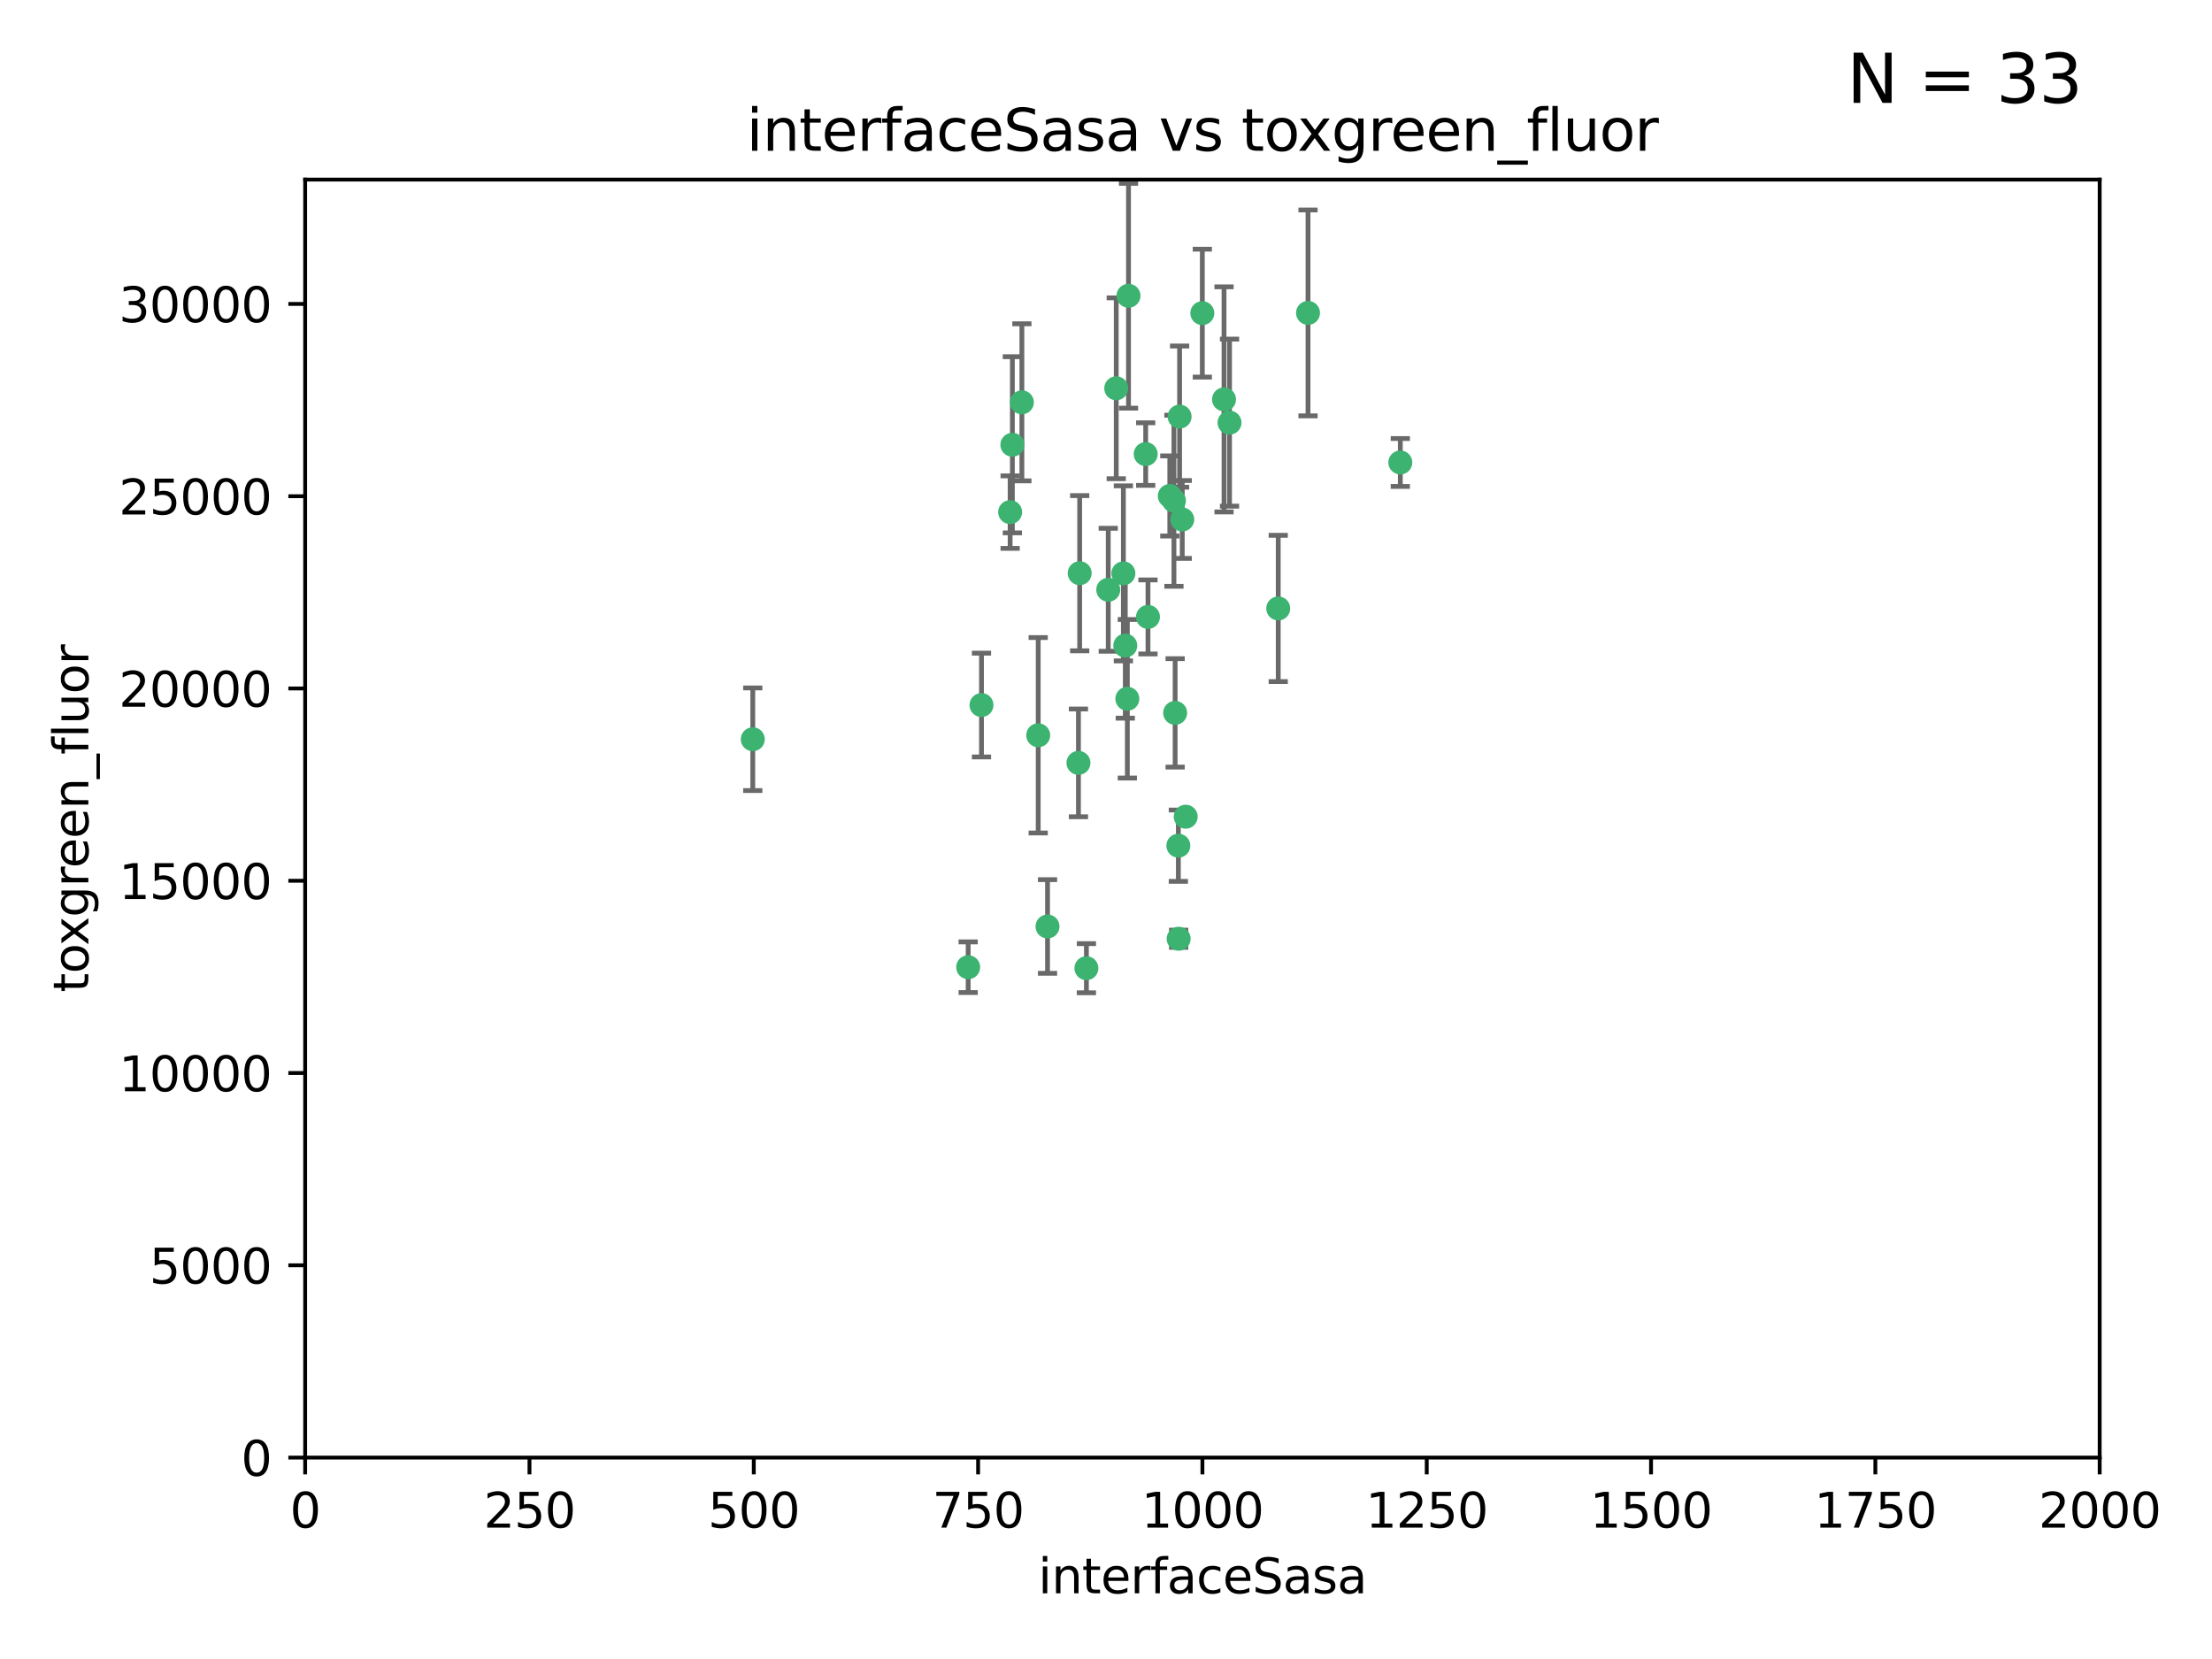 <?xml version="1.0" encoding="utf-8" standalone="no"?>
<!DOCTYPE svg PUBLIC "-//W3C//DTD SVG 1.1//EN"
  "http://www.w3.org/Graphics/SVG/1.1/DTD/svg11.dtd">
<svg xmlns:xlink="http://www.w3.org/1999/xlink" width="460.8pt" height="345.6pt" viewBox="0 0 460.8 345.6" xmlns="http://www.w3.org/2000/svg" version="1.1">
 <defs>
  <style type="text/css">*{stroke-linejoin: round; stroke-linecap: butt}</style>
 </defs>
 <g id="figure_1">
  <g id="patch_1">
   <path d="M 0 345.6 
L 460.8 345.6 
L 460.8 0 
L 0 0 
z
" style="fill: #ffffff"/>
  </g>
  <g id="axes_1">
   <g id="patch_2">
    <path d="M 63.571 303.64 
L 437.4 303.64 
L 437.4 37.411 
L 63.571 37.411 
z
" style="fill: #ffffff"/>
   </g>
   <g id="PathCollection_1">
    <defs>
     <path id="m62597cfb92" d="M 0 1.118 
C 0.297 1.118 0.581 1 0.791 0.791 
C 1 0.581 1.118 0.297 1.118 0 
C 1.118 -0.297 1 -0.581 0.791 -0.791 
C 0.581 -1 0.297 -1.118 0 -1.118 
C -0.297 -1.118 -0.581 -1 -0.791 -0.791 
C -1 -0.581 -1.118 -0.297 -1.118 0 
C -1.118 0.297 -1 0.581 -0.791 0.791 
C -0.581 1 -0.297 1.118 0 1.118 
z
" style="stroke: #3cb371"/>
    </defs>
    <g clip-path="url(#pc67632f354)">
     <use xlink:href="#m62597cfb92" x="243.693" y="103.319" style="fill: #3cb371; stroke: #3cb371"/>
     <use xlink:href="#m62597cfb92" x="272.484" y="65.184" style="fill: #3cb371; stroke: #3cb371"/>
     <use xlink:href="#m62597cfb92" x="234.418" y="134.491" style="fill: #3cb371; stroke: #3cb371"/>
     <use xlink:href="#m62597cfb92" x="266.28" y="126.749" style="fill: #3cb371; stroke: #3cb371"/>
     <use xlink:href="#m62597cfb92" x="254.987" y="83.201" style="fill: #3cb371; stroke: #3cb371"/>
     <use xlink:href="#m62597cfb92" x="212.875" y="83.811" style="fill: #3cb371; stroke: #3cb371"/>
     <use xlink:href="#m62597cfb92" x="230.869" y="122.859" style="fill: #3cb371; stroke: #3cb371"/>
     <use xlink:href="#m62597cfb92" x="246.284" y="108.214" style="fill: #3cb371; stroke: #3cb371"/>
     <use xlink:href="#m62597cfb92" x="244.553" y="104.315" style="fill: #3cb371; stroke: #3cb371"/>
     <use xlink:href="#m62597cfb92" x="235.088" y="61.614" style="fill: #3cb371; stroke: #3cb371"/>
     <use xlink:href="#m62597cfb92" x="256.134" y="88.045" style="fill: #3cb371; stroke: #3cb371"/>
     <use xlink:href="#m62597cfb92" x="232.534" y="80.887" style="fill: #3cb371; stroke: #3cb371"/>
     <use xlink:href="#m62597cfb92" x="234.02" y="119.44" style="fill: #3cb371; stroke: #3cb371"/>
     <use xlink:href="#m62597cfb92" x="238.669" y="94.593" style="fill: #3cb371; stroke: #3cb371"/>
     <use xlink:href="#m62597cfb92" x="210.43" y="106.684" style="fill: #3cb371; stroke: #3cb371"/>
     <use xlink:href="#m62597cfb92" x="226.319" y="201.695" style="fill: #3cb371; stroke: #3cb371"/>
     <use xlink:href="#m62597cfb92" x="245.731" y="86.787" style="fill: #3cb371; stroke: #3cb371"/>
     <use xlink:href="#m62597cfb92" x="291.711" y="96.341" style="fill: #3cb371; stroke: #3cb371"/>
     <use xlink:href="#m62597cfb92" x="224.916" y="119.409" style="fill: #3cb371; stroke: #3cb371"/>
     <use xlink:href="#m62597cfb92" x="250.465" y="65.233" style="fill: #3cb371; stroke: #3cb371"/>
     <use xlink:href="#m62597cfb92" x="204.462" y="146.874" style="fill: #3cb371; stroke: #3cb371"/>
     <use xlink:href="#m62597cfb92" x="201.688" y="201.487" style="fill: #3cb371; stroke: #3cb371"/>
     <use xlink:href="#m62597cfb92" x="224.662" y="158.921" style="fill: #3cb371; stroke: #3cb371"/>
     <use xlink:href="#m62597cfb92" x="245.473" y="176.169" style="fill: #3cb371; stroke: #3cb371"/>
     <use xlink:href="#m62597cfb92" x="218.219" y="193.002" style="fill: #3cb371; stroke: #3cb371"/>
     <use xlink:href="#m62597cfb92" x="239.146" y="128.518" style="fill: #3cb371; stroke: #3cb371"/>
     <use xlink:href="#m62597cfb92" x="244.803" y="148.507" style="fill: #3cb371; stroke: #3cb371"/>
     <use xlink:href="#m62597cfb92" x="216.278" y="153.171" style="fill: #3cb371; stroke: #3cb371"/>
     <use xlink:href="#m62597cfb92" x="245.536" y="195.558" style="fill: #3cb371; stroke: #3cb371"/>
     <use xlink:href="#m62597cfb92" x="247.005" y="170.133" style="fill: #3cb371; stroke: #3cb371"/>
     <use xlink:href="#m62597cfb92" x="234.846" y="145.567" style="fill: #3cb371; stroke: #3cb371"/>
     <use xlink:href="#m62597cfb92" x="210.895" y="92.655" style="fill: #3cb371; stroke: #3cb371"/>
     <use xlink:href="#m62597cfb92" x="156.817" y="153.996" style="fill: #3cb371; stroke: #3cb371"/>
    </g>
   </g>
   <g id="matplotlib.axis_1">
    <g id="xtick_1">
     <g id="line2d_1">
      <defs>
       <path id="mb13cd25fa3" d="M 0 0 
L 0 3.5 
" style="stroke: #000000; stroke-width: 0.8"/>
      </defs>
      <g>
       <use xlink:href="#mb13cd25fa3" x="63.571" y="303.64" style="stroke: #000000; stroke-width: 0.8"/>
      </g>
     </g>
     <g id="text_1">
      <!-- 0 -->
      <g transform="translate(60.39 318.238)scale(0.1 -0.1)">
       <defs>
        <path id="DejaVuSans-30" d="M 2034 4250 
Q 1547 4250 1301 3770 
Q 1056 3291 1056 2328 
Q 1056 1369 1301 889 
Q 1547 409 2034 409 
Q 2525 409 2770 889 
Q 3016 1369 3016 2328 
Q 3016 3291 2770 3770 
Q 2525 4250 2034 4250 
z
M 2034 4750 
Q 2819 4750 3233 4129 
Q 3647 3509 3647 2328 
Q 3647 1150 3233 529 
Q 2819 -91 2034 -91 
Q 1250 -91 836 529 
Q 422 1150 422 2328 
Q 422 3509 836 4129 
Q 1250 4750 2034 4750 
z
" transform="scale(0.016)"/>
       </defs>
       <use xlink:href="#DejaVuSans-30"/>
      </g>
     </g>
    </g>
    <g id="xtick_2">
     <g id="line2d_2">
      <g>
       <use xlink:href="#mb13cd25fa3" x="110.3" y="303.64" style="stroke: #000000; stroke-width: 0.8"/>
      </g>
     </g>
     <g id="text_2">
      <!-- 250 -->
      <g transform="translate(100.756 318.238)scale(0.1 -0.1)">
       <defs>
        <path id="DejaVuSans-32" d="M 1228 531 
L 3431 531 
L 3431 0 
L 469 0 
L 469 531 
Q 828 903 1448 1529 
Q 2069 2156 2228 2338 
Q 2531 2678 2651 2914 
Q 2772 3150 2772 3378 
Q 2772 3750 2511 3984 
Q 2250 4219 1831 4219 
Q 1534 4219 1204 4116 
Q 875 4013 500 3803 
L 500 4441 
Q 881 4594 1212 4672 
Q 1544 4750 1819 4750 
Q 2544 4750 2975 4387 
Q 3406 4025 3406 3419 
Q 3406 3131 3298 2873 
Q 3191 2616 2906 2266 
Q 2828 2175 2409 1742 
Q 1991 1309 1228 531 
z
" transform="scale(0.016)"/>
        <path id="DejaVuSans-35" d="M 691 4666 
L 3169 4666 
L 3169 4134 
L 1269 4134 
L 1269 2991 
Q 1406 3038 1543 3061 
Q 1681 3084 1819 3084 
Q 2600 3084 3056 2656 
Q 3513 2228 3513 1497 
Q 3513 744 3044 326 
Q 2575 -91 1722 -91 
Q 1428 -91 1123 -41 
Q 819 9 494 109 
L 494 744 
Q 775 591 1075 516 
Q 1375 441 1709 441 
Q 2250 441 2565 725 
Q 2881 1009 2881 1497 
Q 2881 1984 2565 2268 
Q 2250 2553 1709 2553 
Q 1456 2553 1204 2497 
Q 953 2441 691 2322 
L 691 4666 
z
" transform="scale(0.016)"/>
       </defs>
       <use xlink:href="#DejaVuSans-32"/>
       <use xlink:href="#DejaVuSans-35" x="63.623"/>
       <use xlink:href="#DejaVuSans-30" x="127.246"/>
      </g>
     </g>
    </g>
    <g id="xtick_3">
     <g id="line2d_3">
      <g>
       <use xlink:href="#mb13cd25fa3" x="157.028" y="303.64" style="stroke: #000000; stroke-width: 0.8"/>
      </g>
     </g>
     <g id="text_3">
      <!-- 500 -->
      <g transform="translate(147.485 318.238)scale(0.1 -0.1)">
       <use xlink:href="#DejaVuSans-35"/>
       <use xlink:href="#DejaVuSans-30" x="63.623"/>
       <use xlink:href="#DejaVuSans-30" x="127.246"/>
      </g>
     </g>
    </g>
    <g id="xtick_4">
     <g id="line2d_4">
      <g>
       <use xlink:href="#mb13cd25fa3" x="203.757" y="303.64" style="stroke: #000000; stroke-width: 0.8"/>
      </g>
     </g>
     <g id="text_4">
      <!-- 750 -->
      <g transform="translate(194.213 318.238)scale(0.1 -0.1)">
       <defs>
        <path id="DejaVuSans-37" d="M 525 4666 
L 3525 4666 
L 3525 4397 
L 1831 0 
L 1172 0 
L 2766 4134 
L 525 4134 
L 525 4666 
z
" transform="scale(0.016)"/>
       </defs>
       <use xlink:href="#DejaVuSans-37"/>
       <use xlink:href="#DejaVuSans-35" x="63.623"/>
       <use xlink:href="#DejaVuSans-30" x="127.246"/>
      </g>
     </g>
    </g>
    <g id="xtick_5">
     <g id="line2d_5">
      <g>
       <use xlink:href="#mb13cd25fa3" x="250.486" y="303.64" style="stroke: #000000; stroke-width: 0.8"/>
      </g>
     </g>
     <g id="text_5">
      <!-- 1000 -->
      <g transform="translate(237.761 318.238)scale(0.1 -0.1)">
       <defs>
        <path id="DejaVuSans-31" d="M 794 531 
L 1825 531 
L 1825 4091 
L 703 3866 
L 703 4441 
L 1819 4666 
L 2450 4666 
L 2450 531 
L 3481 531 
L 3481 0 
L 794 0 
L 794 531 
z
" transform="scale(0.016)"/>
       </defs>
       <use xlink:href="#DejaVuSans-31"/>
       <use xlink:href="#DejaVuSans-30" x="63.623"/>
       <use xlink:href="#DejaVuSans-30" x="127.246"/>
       <use xlink:href="#DejaVuSans-30" x="190.869"/>
      </g>
     </g>
    </g>
    <g id="xtick_6">
     <g id="line2d_6">
      <g>
       <use xlink:href="#mb13cd25fa3" x="297.214" y="303.64" style="stroke: #000000; stroke-width: 0.8"/>
      </g>
     </g>
     <g id="text_6">
      <!-- 1250 -->
      <g transform="translate(284.489 318.238)scale(0.1 -0.1)">
       <use xlink:href="#DejaVuSans-31"/>
       <use xlink:href="#DejaVuSans-32" x="63.623"/>
       <use xlink:href="#DejaVuSans-35" x="127.246"/>
       <use xlink:href="#DejaVuSans-30" x="190.869"/>
      </g>
     </g>
    </g>
    <g id="xtick_7">
     <g id="line2d_7">
      <g>
       <use xlink:href="#mb13cd25fa3" x="343.943" y="303.64" style="stroke: #000000; stroke-width: 0.8"/>
      </g>
     </g>
     <g id="text_7">
      <!-- 1500 -->
      <g transform="translate(331.218 318.238)scale(0.1 -0.1)">
       <use xlink:href="#DejaVuSans-31"/>
       <use xlink:href="#DejaVuSans-35" x="63.623"/>
       <use xlink:href="#DejaVuSans-30" x="127.246"/>
       <use xlink:href="#DejaVuSans-30" x="190.869"/>
      </g>
     </g>
    </g>
    <g id="xtick_8">
     <g id="line2d_8">
      <g>
       <use xlink:href="#mb13cd25fa3" x="390.671" y="303.64" style="stroke: #000000; stroke-width: 0.8"/>
      </g>
     </g>
     <g id="text_8">
      <!-- 1750 -->
      <g transform="translate(377.946 318.238)scale(0.1 -0.1)">
       <use xlink:href="#DejaVuSans-31"/>
       <use xlink:href="#DejaVuSans-37" x="63.623"/>
       <use xlink:href="#DejaVuSans-35" x="127.246"/>
       <use xlink:href="#DejaVuSans-30" x="190.869"/>
      </g>
     </g>
    </g>
    <g id="xtick_9">
     <g id="line2d_9">
      <g>
       <use xlink:href="#mb13cd25fa3" x="437.4" y="303.64" style="stroke: #000000; stroke-width: 0.8"/>
      </g>
     </g>
     <g id="text_9">
      <!-- 2000 -->
      <g transform="translate(424.675 318.238)scale(0.1 -0.1)">
       <use xlink:href="#DejaVuSans-32"/>
       <use xlink:href="#DejaVuSans-30" x="63.623"/>
       <use xlink:href="#DejaVuSans-30" x="127.246"/>
       <use xlink:href="#DejaVuSans-30" x="190.869"/>
      </g>
     </g>
    </g>
    <g id="text_10">
     <!-- interfaceSasa -->
     <g transform="translate(216.279 331.917)scale(0.1 -0.1)">
      <defs>
       <path id="DejaVuSans-69" d="M 603 3500 
L 1178 3500 
L 1178 0 
L 603 0 
L 603 3500 
z
M 603 4863 
L 1178 4863 
L 1178 4134 
L 603 4134 
L 603 4863 
z
" transform="scale(0.016)"/>
       <path id="DejaVuSans-6e" d="M 3513 2113 
L 3513 0 
L 2938 0 
L 2938 2094 
Q 2938 2591 2744 2837 
Q 2550 3084 2163 3084 
Q 1697 3084 1428 2787 
Q 1159 2491 1159 1978 
L 1159 0 
L 581 0 
L 581 3500 
L 1159 3500 
L 1159 2956 
Q 1366 3272 1645 3428 
Q 1925 3584 2291 3584 
Q 2894 3584 3203 3211 
Q 3513 2838 3513 2113 
z
" transform="scale(0.016)"/>
       <path id="DejaVuSans-74" d="M 1172 4494 
L 1172 3500 
L 2356 3500 
L 2356 3053 
L 1172 3053 
L 1172 1153 
Q 1172 725 1289 603 
Q 1406 481 1766 481 
L 2356 481 
L 2356 0 
L 1766 0 
Q 1100 0 847 248 
Q 594 497 594 1153 
L 594 3053 
L 172 3053 
L 172 3500 
L 594 3500 
L 594 4494 
L 1172 4494 
z
" transform="scale(0.016)"/>
       <path id="DejaVuSans-65" d="M 3597 1894 
L 3597 1613 
L 953 1613 
Q 991 1019 1311 708 
Q 1631 397 2203 397 
Q 2534 397 2845 478 
Q 3156 559 3463 722 
L 3463 178 
Q 3153 47 2828 -22 
Q 2503 -91 2169 -91 
Q 1331 -91 842 396 
Q 353 884 353 1716 
Q 353 2575 817 3079 
Q 1281 3584 2069 3584 
Q 2775 3584 3186 3129 
Q 3597 2675 3597 1894 
z
M 3022 2063 
Q 3016 2534 2758 2815 
Q 2500 3097 2075 3097 
Q 1594 3097 1305 2825 
Q 1016 2553 972 2059 
L 3022 2063 
z
" transform="scale(0.016)"/>
       <path id="DejaVuSans-72" d="M 2631 2963 
Q 2534 3019 2420 3045 
Q 2306 3072 2169 3072 
Q 1681 3072 1420 2755 
Q 1159 2438 1159 1844 
L 1159 0 
L 581 0 
L 581 3500 
L 1159 3500 
L 1159 2956 
Q 1341 3275 1631 3429 
Q 1922 3584 2338 3584 
Q 2397 3584 2469 3576 
Q 2541 3569 2628 3553 
L 2631 2963 
z
" transform="scale(0.016)"/>
       <path id="DejaVuSans-66" d="M 2375 4863 
L 2375 4384 
L 1825 4384 
Q 1516 4384 1395 4259 
Q 1275 4134 1275 3809 
L 1275 3500 
L 2222 3500 
L 2222 3053 
L 1275 3053 
L 1275 0 
L 697 0 
L 697 3053 
L 147 3053 
L 147 3500 
L 697 3500 
L 697 3744 
Q 697 4328 969 4595 
Q 1241 4863 1831 4863 
L 2375 4863 
z
" transform="scale(0.016)"/>
       <path id="DejaVuSans-61" d="M 2194 1759 
Q 1497 1759 1228 1600 
Q 959 1441 959 1056 
Q 959 750 1161 570 
Q 1363 391 1709 391 
Q 2188 391 2477 730 
Q 2766 1069 2766 1631 
L 2766 1759 
L 2194 1759 
z
M 3341 1997 
L 3341 0 
L 2766 0 
L 2766 531 
Q 2569 213 2275 61 
Q 1981 -91 1556 -91 
Q 1019 -91 701 211 
Q 384 513 384 1019 
Q 384 1609 779 1909 
Q 1175 2209 1959 2209 
L 2766 2209 
L 2766 2266 
Q 2766 2663 2505 2880 
Q 2244 3097 1772 3097 
Q 1472 3097 1187 3025 
Q 903 2953 641 2809 
L 641 3341 
Q 956 3463 1253 3523 
Q 1550 3584 1831 3584 
Q 2591 3584 2966 3190 
Q 3341 2797 3341 1997 
z
" transform="scale(0.016)"/>
       <path id="DejaVuSans-63" d="M 3122 3366 
L 3122 2828 
Q 2878 2963 2633 3030 
Q 2388 3097 2138 3097 
Q 1578 3097 1268 2742 
Q 959 2388 959 1747 
Q 959 1106 1268 751 
Q 1578 397 2138 397 
Q 2388 397 2633 464 
Q 2878 531 3122 666 
L 3122 134 
Q 2881 22 2623 -34 
Q 2366 -91 2075 -91 
Q 1284 -91 818 406 
Q 353 903 353 1747 
Q 353 2603 823 3093 
Q 1294 3584 2113 3584 
Q 2378 3584 2631 3529 
Q 2884 3475 3122 3366 
z
" transform="scale(0.016)"/>
       <path id="DejaVuSans-53" d="M 3425 4513 
L 3425 3897 
Q 3066 4069 2747 4153 
Q 2428 4238 2131 4238 
Q 1616 4238 1336 4038 
Q 1056 3838 1056 3469 
Q 1056 3159 1242 3001 
Q 1428 2844 1947 2747 
L 2328 2669 
Q 3034 2534 3370 2195 
Q 3706 1856 3706 1288 
Q 3706 609 3251 259 
Q 2797 -91 1919 -91 
Q 1588 -91 1214 -16 
Q 841 59 441 206 
L 441 856 
Q 825 641 1194 531 
Q 1563 422 1919 422 
Q 2459 422 2753 634 
Q 3047 847 3047 1241 
Q 3047 1584 2836 1778 
Q 2625 1972 2144 2069 
L 1759 2144 
Q 1053 2284 737 2584 
Q 422 2884 422 3419 
Q 422 4038 858 4394 
Q 1294 4750 2059 4750 
Q 2388 4750 2728 4690 
Q 3069 4631 3425 4513 
z
" transform="scale(0.016)"/>
       <path id="DejaVuSans-73" d="M 2834 3397 
L 2834 2853 
Q 2591 2978 2328 3040 
Q 2066 3103 1784 3103 
Q 1356 3103 1142 2972 
Q 928 2841 928 2578 
Q 928 2378 1081 2264 
Q 1234 2150 1697 2047 
L 1894 2003 
Q 2506 1872 2764 1633 
Q 3022 1394 3022 966 
Q 3022 478 2636 193 
Q 2250 -91 1575 -91 
Q 1294 -91 989 -36 
Q 684 19 347 128 
L 347 722 
Q 666 556 975 473 
Q 1284 391 1588 391 
Q 1994 391 2212 530 
Q 2431 669 2431 922 
Q 2431 1156 2273 1281 
Q 2116 1406 1581 1522 
L 1381 1569 
Q 847 1681 609 1914 
Q 372 2147 372 2553 
Q 372 3047 722 3315 
Q 1072 3584 1716 3584 
Q 2034 3584 2315 3537 
Q 2597 3491 2834 3397 
z
" transform="scale(0.016)"/>
      </defs>
      <use xlink:href="#DejaVuSans-69"/>
      <use xlink:href="#DejaVuSans-6e" x="27.783"/>
      <use xlink:href="#DejaVuSans-74" x="91.162"/>
      <use xlink:href="#DejaVuSans-65" x="130.371"/>
      <use xlink:href="#DejaVuSans-72" x="191.895"/>
      <use xlink:href="#DejaVuSans-66" x="233.008"/>
      <use xlink:href="#DejaVuSans-61" x="268.213"/>
      <use xlink:href="#DejaVuSans-63" x="329.492"/>
      <use xlink:href="#DejaVuSans-65" x="384.473"/>
      <use xlink:href="#DejaVuSans-53" x="445.996"/>
      <use xlink:href="#DejaVuSans-61" x="509.473"/>
      <use xlink:href="#DejaVuSans-73" x="570.752"/>
      <use xlink:href="#DejaVuSans-61" x="622.852"/>
     </g>
    </g>
   </g>
   <g id="matplotlib.axis_2">
    <g id="ytick_1">
     <g id="line2d_10">
      <defs>
       <path id="m7ecbf4bc5c" d="M 0 0 
L -3.5 0 
" style="stroke: #000000; stroke-width: 0.8"/>
      </defs>
      <g>
       <use xlink:href="#m7ecbf4bc5c" x="63.571" y="303.64" style="stroke: #000000; stroke-width: 0.8"/>
      </g>
     </g>
     <g id="text_11">
      <!-- 0 -->
      <g transform="translate(50.209 307.439)scale(0.1 -0.1)">
       <use xlink:href="#DejaVuSans-30"/>
      </g>
     </g>
    </g>
    <g id="ytick_2">
     <g id="line2d_11">
      <g>
       <use xlink:href="#m7ecbf4bc5c" x="63.571" y="263.586" style="stroke: #000000; stroke-width: 0.8"/>
      </g>
     </g>
     <g id="text_12">
      <!-- 5000 -->
      <g transform="translate(31.121 267.385)scale(0.1 -0.1)">
       <use xlink:href="#DejaVuSans-35"/>
       <use xlink:href="#DejaVuSans-30" x="63.623"/>
       <use xlink:href="#DejaVuSans-30" x="127.246"/>
       <use xlink:href="#DejaVuSans-30" x="190.869"/>
      </g>
     </g>
    </g>
    <g id="ytick_3">
     <g id="line2d_12">
      <g>
       <use xlink:href="#m7ecbf4bc5c" x="63.571" y="223.532" style="stroke: #000000; stroke-width: 0.8"/>
      </g>
     </g>
     <g id="text_13">
      <!-- 10000 -->
      <g transform="translate(24.759 227.331)scale(0.1 -0.1)">
       <use xlink:href="#DejaVuSans-31"/>
       <use xlink:href="#DejaVuSans-30" x="63.623"/>
       <use xlink:href="#DejaVuSans-30" x="127.246"/>
       <use xlink:href="#DejaVuSans-30" x="190.869"/>
       <use xlink:href="#DejaVuSans-30" x="254.492"/>
      </g>
     </g>
    </g>
    <g id="ytick_4">
     <g id="line2d_13">
      <g>
       <use xlink:href="#m7ecbf4bc5c" x="63.571" y="183.478" style="stroke: #000000; stroke-width: 0.8"/>
      </g>
     </g>
     <g id="text_14">
      <!-- 15000 -->
      <g transform="translate(24.759 187.278)scale(0.1 -0.1)">
       <use xlink:href="#DejaVuSans-31"/>
       <use xlink:href="#DejaVuSans-35" x="63.623"/>
       <use xlink:href="#DejaVuSans-30" x="127.246"/>
       <use xlink:href="#DejaVuSans-30" x="190.869"/>
       <use xlink:href="#DejaVuSans-30" x="254.492"/>
      </g>
     </g>
    </g>
    <g id="ytick_5">
     <g id="line2d_14">
      <g>
       <use xlink:href="#m7ecbf4bc5c" x="63.571" y="143.424" style="stroke: #000000; stroke-width: 0.8"/>
      </g>
     </g>
     <g id="text_15">
      <!-- 20000 -->
      <g transform="translate(24.759 147.224)scale(0.1 -0.1)">
       <use xlink:href="#DejaVuSans-32"/>
       <use xlink:href="#DejaVuSans-30" x="63.623"/>
       <use xlink:href="#DejaVuSans-30" x="127.246"/>
       <use xlink:href="#DejaVuSans-30" x="190.869"/>
       <use xlink:href="#DejaVuSans-30" x="254.492"/>
      </g>
     </g>
    </g>
    <g id="ytick_6">
     <g id="line2d_15">
      <g>
       <use xlink:href="#m7ecbf4bc5c" x="63.571" y="103.371" style="stroke: #000000; stroke-width: 0.8"/>
      </g>
     </g>
     <g id="text_16">
      <!-- 25000 -->
      <g transform="translate(24.759 107.17)scale(0.1 -0.1)">
       <use xlink:href="#DejaVuSans-32"/>
       <use xlink:href="#DejaVuSans-35" x="63.623"/>
       <use xlink:href="#DejaVuSans-30" x="127.246"/>
       <use xlink:href="#DejaVuSans-30" x="190.869"/>
       <use xlink:href="#DejaVuSans-30" x="254.492"/>
      </g>
     </g>
    </g>
    <g id="ytick_7">
     <g id="line2d_16">
      <g>
       <use xlink:href="#m7ecbf4bc5c" x="63.571" y="63.317" style="stroke: #000000; stroke-width: 0.8"/>
      </g>
     </g>
     <g id="text_17">
      <!-- 30000 -->
      <g transform="translate(24.759 67.116)scale(0.1 -0.1)">
       <defs>
        <path id="DejaVuSans-33" d="M 2597 2516 
Q 3050 2419 3304 2112 
Q 3559 1806 3559 1356 
Q 3559 666 3084 287 
Q 2609 -91 1734 -91 
Q 1441 -91 1130 -33 
Q 819 25 488 141 
L 488 750 
Q 750 597 1062 519 
Q 1375 441 1716 441 
Q 2309 441 2620 675 
Q 2931 909 2931 1356 
Q 2931 1769 2642 2001 
Q 2353 2234 1838 2234 
L 1294 2234 
L 1294 2753 
L 1863 2753 
Q 2328 2753 2575 2939 
Q 2822 3125 2822 3475 
Q 2822 3834 2567 4026 
Q 2313 4219 1838 4219 
Q 1578 4219 1281 4162 
Q 984 4106 628 3988 
L 628 4550 
Q 988 4650 1302 4700 
Q 1616 4750 1894 4750 
Q 2613 4750 3031 4423 
Q 3450 4097 3450 3541 
Q 3450 3153 3228 2886 
Q 3006 2619 2597 2516 
z
" transform="scale(0.016)"/>
       </defs>
       <use xlink:href="#DejaVuSans-33"/>
       <use xlink:href="#DejaVuSans-30" x="63.623"/>
       <use xlink:href="#DejaVuSans-30" x="127.246"/>
       <use xlink:href="#DejaVuSans-30" x="190.869"/>
       <use xlink:href="#DejaVuSans-30" x="254.492"/>
      </g>
     </g>
    </g>
    <g id="text_18">
     <!-- toxgreen_fluor -->
     <g transform="translate(18.401 206.72)rotate(-90)scale(0.1 -0.1)">
      <defs>
       <path id="DejaVuSans-6f" d="M 1959 3097 
Q 1497 3097 1228 2736 
Q 959 2375 959 1747 
Q 959 1119 1226 758 
Q 1494 397 1959 397 
Q 2419 397 2687 759 
Q 2956 1122 2956 1747 
Q 2956 2369 2687 2733 
Q 2419 3097 1959 3097 
z
M 1959 3584 
Q 2709 3584 3137 3096 
Q 3566 2609 3566 1747 
Q 3566 888 3137 398 
Q 2709 -91 1959 -91 
Q 1206 -91 779 398 
Q 353 888 353 1747 
Q 353 2609 779 3096 
Q 1206 3584 1959 3584 
z
" transform="scale(0.016)"/>
       <path id="DejaVuSans-78" d="M 3513 3500 
L 2247 1797 
L 3578 0 
L 2900 0 
L 1881 1375 
L 863 0 
L 184 0 
L 1544 1831 
L 300 3500 
L 978 3500 
L 1906 2253 
L 2834 3500 
L 3513 3500 
z
" transform="scale(0.016)"/>
       <path id="DejaVuSans-67" d="M 2906 1791 
Q 2906 2416 2648 2759 
Q 2391 3103 1925 3103 
Q 1463 3103 1205 2759 
Q 947 2416 947 1791 
Q 947 1169 1205 825 
Q 1463 481 1925 481 
Q 2391 481 2648 825 
Q 2906 1169 2906 1791 
z
M 3481 434 
Q 3481 -459 3084 -895 
Q 2688 -1331 1869 -1331 
Q 1566 -1331 1297 -1286 
Q 1028 -1241 775 -1147 
L 775 -588 
Q 1028 -725 1275 -790 
Q 1522 -856 1778 -856 
Q 2344 -856 2625 -561 
Q 2906 -266 2906 331 
L 2906 616 
Q 2728 306 2450 153 
Q 2172 0 1784 0 
Q 1141 0 747 490 
Q 353 981 353 1791 
Q 353 2603 747 3093 
Q 1141 3584 1784 3584 
Q 2172 3584 2450 3431 
Q 2728 3278 2906 2969 
L 2906 3500 
L 3481 3500 
L 3481 434 
z
" transform="scale(0.016)"/>
       <path id="DejaVuSans-5f" d="M 3263 -1063 
L 3263 -1509 
L -63 -1509 
L -63 -1063 
L 3263 -1063 
z
" transform="scale(0.016)"/>
       <path id="DejaVuSans-6c" d="M 603 4863 
L 1178 4863 
L 1178 0 
L 603 0 
L 603 4863 
z
" transform="scale(0.016)"/>
       <path id="DejaVuSans-75" d="M 544 1381 
L 544 3500 
L 1119 3500 
L 1119 1403 
Q 1119 906 1312 657 
Q 1506 409 1894 409 
Q 2359 409 2629 706 
Q 2900 1003 2900 1516 
L 2900 3500 
L 3475 3500 
L 3475 0 
L 2900 0 
L 2900 538 
Q 2691 219 2414 64 
Q 2138 -91 1772 -91 
Q 1169 -91 856 284 
Q 544 659 544 1381 
z
M 1991 3584 
L 1991 3584 
z
" transform="scale(0.016)"/>
      </defs>
      <use xlink:href="#DejaVuSans-74"/>
      <use xlink:href="#DejaVuSans-6f" x="39.209"/>
      <use xlink:href="#DejaVuSans-78" x="97.266"/>
      <use xlink:href="#DejaVuSans-67" x="156.445"/>
      <use xlink:href="#DejaVuSans-72" x="219.922"/>
      <use xlink:href="#DejaVuSans-65" x="258.785"/>
      <use xlink:href="#DejaVuSans-65" x="320.309"/>
      <use xlink:href="#DejaVuSans-6e" x="381.832"/>
      <use xlink:href="#DejaVuSans-5f" x="445.211"/>
      <use xlink:href="#DejaVuSans-66" x="495.211"/>
      <use xlink:href="#DejaVuSans-6c" x="530.416"/>
      <use xlink:href="#DejaVuSans-75" x="558.199"/>
      <use xlink:href="#DejaVuSans-6f" x="621.578"/>
      <use xlink:href="#DejaVuSans-72" x="682.76"/>
     </g>
    </g>
   </g>
   <g id="LineCollection_1">
    <path d="M 243.693 111.662 
L 243.693 94.976 
" clip-path="url(#pc67632f354)" style="fill: none; stroke: #696969"/>
    <path d="M 272.484 86.629 
L 272.484 43.739 
" clip-path="url(#pc67632f354)" style="fill: none; stroke: #696969"/>
    <path d="M 234.418 149.606 
L 234.418 119.375 
" clip-path="url(#pc67632f354)" style="fill: none; stroke: #696969"/>
    <path d="M 266.28 141.983 
L 266.28 111.515 
" clip-path="url(#pc67632f354)" style="fill: none; stroke: #696969"/>
    <path d="M 254.987 106.648 
L 254.987 59.753 
" clip-path="url(#pc67632f354)" style="fill: none; stroke: #696969"/>
    <path d="M 212.875 100.173 
L 212.875 67.45 
" clip-path="url(#pc67632f354)" style="fill: none; stroke: #696969"/>
    <path d="M 230.869 135.667 
L 230.869 110.051 
" clip-path="url(#pc67632f354)" style="fill: none; stroke: #696969"/>
    <path d="M 246.284 116.326 
L 246.284 100.101 
" clip-path="url(#pc67632f354)" style="fill: none; stroke: #696969"/>
    <path d="M 244.553 122.133 
L 244.553 86.497 
" clip-path="url(#pc67632f354)" style="fill: none; stroke: #696969"/>
    <path d="M 235.088 85.029 
L 235.088 38.199 
" clip-path="url(#pc67632f354)" style="fill: none; stroke: #696969"/>
    <path d="M 256.134 105.444 
L 256.134 70.646 
" clip-path="url(#pc67632f354)" style="fill: none; stroke: #696969"/>
    <path d="M 232.534 99.727 
L 232.534 62.047 
" clip-path="url(#pc67632f354)" style="fill: none; stroke: #696969"/>
    <path d="M 234.02 137.675 
L 234.02 101.206 
" clip-path="url(#pc67632f354)" style="fill: none; stroke: #696969"/>
    <path d="M 238.669 101.108 
L 238.669 88.078 
" clip-path="url(#pc67632f354)" style="fill: none; stroke: #696969"/>
    <path d="M 210.43 114.235 
L 210.43 99.134 
" clip-path="url(#pc67632f354)" style="fill: none; stroke: #696969"/>
    <path d="M 226.319 206.809 
L 226.319 196.58 
" clip-path="url(#pc67632f354)" style="fill: none; stroke: #696969"/>
    <path d="M 245.731 101.495 
L 245.731 72.08 
" clip-path="url(#pc67632f354)" style="fill: none; stroke: #696969"/>
    <path d="M 291.711 101.329 
L 291.711 91.353 
" clip-path="url(#pc67632f354)" style="fill: none; stroke: #696969"/>
    <path d="M 224.916 135.574 
L 224.916 103.243 
" clip-path="url(#pc67632f354)" style="fill: none; stroke: #696969"/>
    <path d="M 250.465 78.556 
L 250.465 51.911 
" clip-path="url(#pc67632f354)" style="fill: none; stroke: #696969"/>
    <path d="M 204.462 157.684 
L 204.462 136.065 
" clip-path="url(#pc67632f354)" style="fill: none; stroke: #696969"/>
    <path d="M 201.688 206.761 
L 201.688 196.213 
" clip-path="url(#pc67632f354)" style="fill: none; stroke: #696969"/>
    <path d="M 224.662 170.147 
L 224.662 147.694 
" clip-path="url(#pc67632f354)" style="fill: none; stroke: #696969"/>
    <path d="M 245.473 183.597 
L 245.473 168.741 
" clip-path="url(#pc67632f354)" style="fill: none; stroke: #696969"/>
    <path d="M 218.219 202.754 
L 218.219 183.249 
" clip-path="url(#pc67632f354)" style="fill: none; stroke: #696969"/>
    <path d="M 239.146 136.228 
L 239.146 120.808 
" clip-path="url(#pc67632f354)" style="fill: none; stroke: #696969"/>
    <path d="M 244.803 159.798 
L 244.803 137.216 
" clip-path="url(#pc67632f354)" style="fill: none; stroke: #696969"/>
    <path d="M 216.278 173.526 
L 216.278 132.815 
" clip-path="url(#pc67632f354)" style="fill: none; stroke: #696969"/>
    <path d="M 245.536 197.349 
L 245.536 193.767 
" clip-path="url(#pc67632f354)" style="fill: none; stroke: #696969"/>
    <path d="M 247.005 170.88 
L 247.005 169.387 
" clip-path="url(#pc67632f354)" style="fill: none; stroke: #696969"/>
    <path d="M 234.846 162.081 
L 234.846 129.053 
" clip-path="url(#pc67632f354)" style="fill: none; stroke: #696969"/>
    <path d="M 210.895 111.003 
L 210.895 74.306 
" clip-path="url(#pc67632f354)" style="fill: none; stroke: #696969"/>
    <path d="M 156.817 164.686 
L 156.817 143.305 
" clip-path="url(#pc67632f354)" style="fill: none; stroke: #696969"/>
   </g>
   <g id="line2d_17">
    <defs>
     <path id="me36ed95bb8" d="M 2 0 
L -2 -0 
" style="stroke: #696969"/>
    </defs>
    <g clip-path="url(#pc67632f354)">
     <use xlink:href="#me36ed95bb8" x="243.693" y="111.662" style="fill: #696969; stroke: #696969"/>
     <use xlink:href="#me36ed95bb8" x="272.484" y="86.629" style="fill: #696969; stroke: #696969"/>
     <use xlink:href="#me36ed95bb8" x="234.418" y="149.606" style="fill: #696969; stroke: #696969"/>
     <use xlink:href="#me36ed95bb8" x="266.28" y="141.983" style="fill: #696969; stroke: #696969"/>
     <use xlink:href="#me36ed95bb8" x="254.987" y="106.648" style="fill: #696969; stroke: #696969"/>
     <use xlink:href="#me36ed95bb8" x="212.875" y="100.173" style="fill: #696969; stroke: #696969"/>
     <use xlink:href="#me36ed95bb8" x="230.869" y="135.667" style="fill: #696969; stroke: #696969"/>
     <use xlink:href="#me36ed95bb8" x="246.284" y="116.326" style="fill: #696969; stroke: #696969"/>
     <use xlink:href="#me36ed95bb8" x="244.553" y="122.133" style="fill: #696969; stroke: #696969"/>
     <use xlink:href="#me36ed95bb8" x="235.088" y="85.029" style="fill: #696969; stroke: #696969"/>
     <use xlink:href="#me36ed95bb8" x="256.134" y="105.444" style="fill: #696969; stroke: #696969"/>
     <use xlink:href="#me36ed95bb8" x="232.534" y="99.727" style="fill: #696969; stroke: #696969"/>
     <use xlink:href="#me36ed95bb8" x="234.02" y="137.675" style="fill: #696969; stroke: #696969"/>
     <use xlink:href="#me36ed95bb8" x="238.669" y="101.108" style="fill: #696969; stroke: #696969"/>
     <use xlink:href="#me36ed95bb8" x="210.43" y="114.235" style="fill: #696969; stroke: #696969"/>
     <use xlink:href="#me36ed95bb8" x="226.319" y="206.809" style="fill: #696969; stroke: #696969"/>
     <use xlink:href="#me36ed95bb8" x="245.731" y="101.495" style="fill: #696969; stroke: #696969"/>
     <use xlink:href="#me36ed95bb8" x="291.711" y="101.329" style="fill: #696969; stroke: #696969"/>
     <use xlink:href="#me36ed95bb8" x="224.916" y="135.574" style="fill: #696969; stroke: #696969"/>
     <use xlink:href="#me36ed95bb8" x="250.465" y="78.556" style="fill: #696969; stroke: #696969"/>
     <use xlink:href="#me36ed95bb8" x="204.462" y="157.684" style="fill: #696969; stroke: #696969"/>
     <use xlink:href="#me36ed95bb8" x="201.688" y="206.761" style="fill: #696969; stroke: #696969"/>
     <use xlink:href="#me36ed95bb8" x="224.662" y="170.147" style="fill: #696969; stroke: #696969"/>
     <use xlink:href="#me36ed95bb8" x="245.473" y="183.597" style="fill: #696969; stroke: #696969"/>
     <use xlink:href="#me36ed95bb8" x="218.219" y="202.754" style="fill: #696969; stroke: #696969"/>
     <use xlink:href="#me36ed95bb8" x="239.146" y="136.228" style="fill: #696969; stroke: #696969"/>
     <use xlink:href="#me36ed95bb8" x="244.803" y="159.798" style="fill: #696969; stroke: #696969"/>
     <use xlink:href="#me36ed95bb8" x="216.278" y="173.526" style="fill: #696969; stroke: #696969"/>
     <use xlink:href="#me36ed95bb8" x="245.536" y="197.349" style="fill: #696969; stroke: #696969"/>
     <use xlink:href="#me36ed95bb8" x="247.005" y="170.88" style="fill: #696969; stroke: #696969"/>
     <use xlink:href="#me36ed95bb8" x="234.846" y="162.081" style="fill: #696969; stroke: #696969"/>
     <use xlink:href="#me36ed95bb8" x="210.895" y="111.003" style="fill: #696969; stroke: #696969"/>
     <use xlink:href="#me36ed95bb8" x="156.817" y="164.686" style="fill: #696969; stroke: #696969"/>
    </g>
   </g>
   <g id="line2d_18">
    <g clip-path="url(#pc67632f354)">
     <use xlink:href="#me36ed95bb8" x="243.693" y="94.976" style="fill: #696969; stroke: #696969"/>
     <use xlink:href="#me36ed95bb8" x="272.484" y="43.739" style="fill: #696969; stroke: #696969"/>
     <use xlink:href="#me36ed95bb8" x="234.418" y="119.375" style="fill: #696969; stroke: #696969"/>
     <use xlink:href="#me36ed95bb8" x="266.28" y="111.515" style="fill: #696969; stroke: #696969"/>
     <use xlink:href="#me36ed95bb8" x="254.987" y="59.753" style="fill: #696969; stroke: #696969"/>
     <use xlink:href="#me36ed95bb8" x="212.875" y="67.45" style="fill: #696969; stroke: #696969"/>
     <use xlink:href="#me36ed95bb8" x="230.869" y="110.051" style="fill: #696969; stroke: #696969"/>
     <use xlink:href="#me36ed95bb8" x="246.284" y="100.101" style="fill: #696969; stroke: #696969"/>
     <use xlink:href="#me36ed95bb8" x="244.553" y="86.497" style="fill: #696969; stroke: #696969"/>
     <use xlink:href="#me36ed95bb8" x="235.088" y="38.199" style="fill: #696969; stroke: #696969"/>
     <use xlink:href="#me36ed95bb8" x="256.134" y="70.646" style="fill: #696969; stroke: #696969"/>
     <use xlink:href="#me36ed95bb8" x="232.534" y="62.047" style="fill: #696969; stroke: #696969"/>
     <use xlink:href="#me36ed95bb8" x="234.02" y="101.206" style="fill: #696969; stroke: #696969"/>
     <use xlink:href="#me36ed95bb8" x="238.669" y="88.078" style="fill: #696969; stroke: #696969"/>
     <use xlink:href="#me36ed95bb8" x="210.43" y="99.134" style="fill: #696969; stroke: #696969"/>
     <use xlink:href="#me36ed95bb8" x="226.319" y="196.58" style="fill: #696969; stroke: #696969"/>
     <use xlink:href="#me36ed95bb8" x="245.731" y="72.08" style="fill: #696969; stroke: #696969"/>
     <use xlink:href="#me36ed95bb8" x="291.711" y="91.353" style="fill: #696969; stroke: #696969"/>
     <use xlink:href="#me36ed95bb8" x="224.916" y="103.243" style="fill: #696969; stroke: #696969"/>
     <use xlink:href="#me36ed95bb8" x="250.465" y="51.911" style="fill: #696969; stroke: #696969"/>
     <use xlink:href="#me36ed95bb8" x="204.462" y="136.065" style="fill: #696969; stroke: #696969"/>
     <use xlink:href="#me36ed95bb8" x="201.688" y="196.213" style="fill: #696969; stroke: #696969"/>
     <use xlink:href="#me36ed95bb8" x="224.662" y="147.694" style="fill: #696969; stroke: #696969"/>
     <use xlink:href="#me36ed95bb8" x="245.473" y="168.741" style="fill: #696969; stroke: #696969"/>
     <use xlink:href="#me36ed95bb8" x="218.219" y="183.249" style="fill: #696969; stroke: #696969"/>
     <use xlink:href="#me36ed95bb8" x="239.146" y="120.808" style="fill: #696969; stroke: #696969"/>
     <use xlink:href="#me36ed95bb8" x="244.803" y="137.216" style="fill: #696969; stroke: #696969"/>
     <use xlink:href="#me36ed95bb8" x="216.278" y="132.815" style="fill: #696969; stroke: #696969"/>
     <use xlink:href="#me36ed95bb8" x="245.536" y="193.767" style="fill: #696969; stroke: #696969"/>
     <use xlink:href="#me36ed95bb8" x="247.005" y="169.387" style="fill: #696969; stroke: #696969"/>
     <use xlink:href="#me36ed95bb8" x="234.846" y="129.053" style="fill: #696969; stroke: #696969"/>
     <use xlink:href="#me36ed95bb8" x="210.895" y="74.306" style="fill: #696969; stroke: #696969"/>
     <use xlink:href="#me36ed95bb8" x="156.817" y="143.305" style="fill: #696969; stroke: #696969"/>
    </g>
   </g>
   <g id="line2d_19">
    <defs>
     <path id="mdfe58128bd" d="M 0 2 
C 0.53 2 1.039 1.789 1.414 1.414 
C 1.789 1.039 2 0.53 2 0 
C 2 -0.53 1.789 -1.039 1.414 -1.414 
C 1.039 -1.789 0.53 -2 0 -2 
C -0.53 -2 -1.039 -1.789 -1.414 -1.414 
C -1.789 -1.039 -2 -0.53 -2 0 
C -2 0.53 -1.789 1.039 -1.414 1.414 
C -1.039 1.789 -0.53 2 0 2 
z
" style="stroke: #3cb371"/>
    </defs>
    <g clip-path="url(#pc67632f354)">
     <use xlink:href="#mdfe58128bd" x="243.693" y="103.319" style="fill: #3cb371; stroke: #3cb371"/>
     <use xlink:href="#mdfe58128bd" x="272.484" y="65.184" style="fill: #3cb371; stroke: #3cb371"/>
     <use xlink:href="#mdfe58128bd" x="234.418" y="134.491" style="fill: #3cb371; stroke: #3cb371"/>
     <use xlink:href="#mdfe58128bd" x="266.28" y="126.749" style="fill: #3cb371; stroke: #3cb371"/>
     <use xlink:href="#mdfe58128bd" x="254.987" y="83.201" style="fill: #3cb371; stroke: #3cb371"/>
     <use xlink:href="#mdfe58128bd" x="212.875" y="83.811" style="fill: #3cb371; stroke: #3cb371"/>
     <use xlink:href="#mdfe58128bd" x="230.869" y="122.859" style="fill: #3cb371; stroke: #3cb371"/>
     <use xlink:href="#mdfe58128bd" x="246.284" y="108.214" style="fill: #3cb371; stroke: #3cb371"/>
     <use xlink:href="#mdfe58128bd" x="244.553" y="104.315" style="fill: #3cb371; stroke: #3cb371"/>
     <use xlink:href="#mdfe58128bd" x="235.088" y="61.614" style="fill: #3cb371; stroke: #3cb371"/>
     <use xlink:href="#mdfe58128bd" x="256.134" y="88.045" style="fill: #3cb371; stroke: #3cb371"/>
     <use xlink:href="#mdfe58128bd" x="232.534" y="80.887" style="fill: #3cb371; stroke: #3cb371"/>
     <use xlink:href="#mdfe58128bd" x="234.02" y="119.44" style="fill: #3cb371; stroke: #3cb371"/>
     <use xlink:href="#mdfe58128bd" x="238.669" y="94.593" style="fill: #3cb371; stroke: #3cb371"/>
     <use xlink:href="#mdfe58128bd" x="210.43" y="106.684" style="fill: #3cb371; stroke: #3cb371"/>
     <use xlink:href="#mdfe58128bd" x="226.319" y="201.695" style="fill: #3cb371; stroke: #3cb371"/>
     <use xlink:href="#mdfe58128bd" x="245.731" y="86.787" style="fill: #3cb371; stroke: #3cb371"/>
     <use xlink:href="#mdfe58128bd" x="291.711" y="96.341" style="fill: #3cb371; stroke: #3cb371"/>
     <use xlink:href="#mdfe58128bd" x="224.916" y="119.409" style="fill: #3cb371; stroke: #3cb371"/>
     <use xlink:href="#mdfe58128bd" x="250.465" y="65.233" style="fill: #3cb371; stroke: #3cb371"/>
     <use xlink:href="#mdfe58128bd" x="204.462" y="146.874" style="fill: #3cb371; stroke: #3cb371"/>
     <use xlink:href="#mdfe58128bd" x="201.688" y="201.487" style="fill: #3cb371; stroke: #3cb371"/>
     <use xlink:href="#mdfe58128bd" x="224.662" y="158.921" style="fill: #3cb371; stroke: #3cb371"/>
     <use xlink:href="#mdfe58128bd" x="245.473" y="176.169" style="fill: #3cb371; stroke: #3cb371"/>
     <use xlink:href="#mdfe58128bd" x="218.219" y="193.002" style="fill: #3cb371; stroke: #3cb371"/>
     <use xlink:href="#mdfe58128bd" x="239.146" y="128.518" style="fill: #3cb371; stroke: #3cb371"/>
     <use xlink:href="#mdfe58128bd" x="244.803" y="148.507" style="fill: #3cb371; stroke: #3cb371"/>
     <use xlink:href="#mdfe58128bd" x="216.278" y="153.171" style="fill: #3cb371; stroke: #3cb371"/>
     <use xlink:href="#mdfe58128bd" x="245.536" y="195.558" style="fill: #3cb371; stroke: #3cb371"/>
     <use xlink:href="#mdfe58128bd" x="247.005" y="170.133" style="fill: #3cb371; stroke: #3cb371"/>
     <use xlink:href="#mdfe58128bd" x="234.846" y="145.567" style="fill: #3cb371; stroke: #3cb371"/>
     <use xlink:href="#mdfe58128bd" x="210.895" y="92.655" style="fill: #3cb371; stroke: #3cb371"/>
     <use xlink:href="#mdfe58128bd" x="156.817" y="153.996" style="fill: #3cb371; stroke: #3cb371"/>
    </g>
   </g>
   <g id="patch_3">
    <path d="M 63.571 303.64 
L 63.571 37.411 
" style="fill: none; stroke: #000000; stroke-width: 0.8; stroke-linejoin: miter; stroke-linecap: square"/>
   </g>
   <g id="patch_4">
    <path d="M 437.4 303.64 
L 437.4 37.411 
" style="fill: none; stroke: #000000; stroke-width: 0.8; stroke-linejoin: miter; stroke-linecap: square"/>
   </g>
   <g id="patch_5">
    <path d="M 63.571 303.64 
L 437.4 303.64 
" style="fill: none; stroke: #000000; stroke-width: 0.8; stroke-linejoin: miter; stroke-linecap: square"/>
   </g>
   <g id="patch_6">
    <path d="M 63.571 37.411 
L 437.4 37.411 
" style="fill: none; stroke: #000000; stroke-width: 0.8; stroke-linejoin: miter; stroke-linecap: square"/>
   </g>
   <g id="text_19">
    <!-- N = 33 -->
    <g transform="translate(384.743 21.426)scale(0.14 -0.14)">
     <defs>
      <path id="DejaVuSans-4e" d="M 628 4666 
L 1478 4666 
L 3547 763 
L 3547 4666 
L 4159 4666 
L 4159 0 
L 3309 0 
L 1241 3903 
L 1241 0 
L 628 0 
L 628 4666 
z
" transform="scale(0.016)"/>
      <path id="DejaVuSans-20" transform="scale(0.016)"/>
      <path id="DejaVuSans-3d" d="M 678 2906 
L 4684 2906 
L 4684 2381 
L 678 2381 
L 678 2906 
z
M 678 1631 
L 4684 1631 
L 4684 1100 
L 678 1100 
L 678 1631 
z
" transform="scale(0.016)"/>
     </defs>
     <use xlink:href="#DejaVuSans-4e"/>
     <use xlink:href="#DejaVuSans-20" x="74.805"/>
     <use xlink:href="#DejaVuSans-3d" x="106.592"/>
     <use xlink:href="#DejaVuSans-20" x="190.381"/>
     <use xlink:href="#DejaVuSans-33" x="222.168"/>
     <use xlink:href="#DejaVuSans-33" x="285.791"/>
    </g>
   </g>
   <g id="text_20">
    <!-- interfaceSasa vs toxgreen_fluor -->
    <g transform="translate(155.513 31.411)scale(0.12 -0.12)">
     <defs>
      <path id="DejaVuSans-76" d="M 191 3500 
L 800 3500 
L 1894 563 
L 2988 3500 
L 3597 3500 
L 2284 0 
L 1503 0 
L 191 3500 
z
" transform="scale(0.016)"/>
     </defs>
     <use xlink:href="#DejaVuSans-69"/>
     <use xlink:href="#DejaVuSans-6e" x="27.783"/>
     <use xlink:href="#DejaVuSans-74" x="91.162"/>
     <use xlink:href="#DejaVuSans-65" x="130.371"/>
     <use xlink:href="#DejaVuSans-72" x="191.895"/>
     <use xlink:href="#DejaVuSans-66" x="233.008"/>
     <use xlink:href="#DejaVuSans-61" x="268.213"/>
     <use xlink:href="#DejaVuSans-63" x="329.492"/>
     <use xlink:href="#DejaVuSans-65" x="384.473"/>
     <use xlink:href="#DejaVuSans-53" x="445.996"/>
     <use xlink:href="#DejaVuSans-61" x="509.473"/>
     <use xlink:href="#DejaVuSans-73" x="570.752"/>
     <use xlink:href="#DejaVuSans-61" x="622.852"/>
     <use xlink:href="#DejaVuSans-20" x="684.131"/>
     <use xlink:href="#DejaVuSans-76" x="715.918"/>
     <use xlink:href="#DejaVuSans-73" x="775.098"/>
     <use xlink:href="#DejaVuSans-20" x="827.197"/>
     <use xlink:href="#DejaVuSans-74" x="858.984"/>
     <use xlink:href="#DejaVuSans-6f" x="898.193"/>
     <use xlink:href="#DejaVuSans-78" x="956.25"/>
     <use xlink:href="#DejaVuSans-67" x="1015.43"/>
     <use xlink:href="#DejaVuSans-72" x="1078.906"/>
     <use xlink:href="#DejaVuSans-65" x="1117.77"/>
     <use xlink:href="#DejaVuSans-65" x="1179.293"/>
     <use xlink:href="#DejaVuSans-6e" x="1240.816"/>
     <use xlink:href="#DejaVuSans-5f" x="1304.195"/>
     <use xlink:href="#DejaVuSans-66" x="1354.195"/>
     <use xlink:href="#DejaVuSans-6c" x="1389.4"/>
     <use xlink:href="#DejaVuSans-75" x="1417.184"/>
     <use xlink:href="#DejaVuSans-6f" x="1480.562"/>
     <use xlink:href="#DejaVuSans-72" x="1541.744"/>
    </g>
   </g>
  </g>
 </g>
 <defs>
  <clipPath id="pc67632f354">
   <rect x="63.571" y="37.411" width="373.829" height="266.229"/>
  </clipPath>
 </defs>
</svg>
